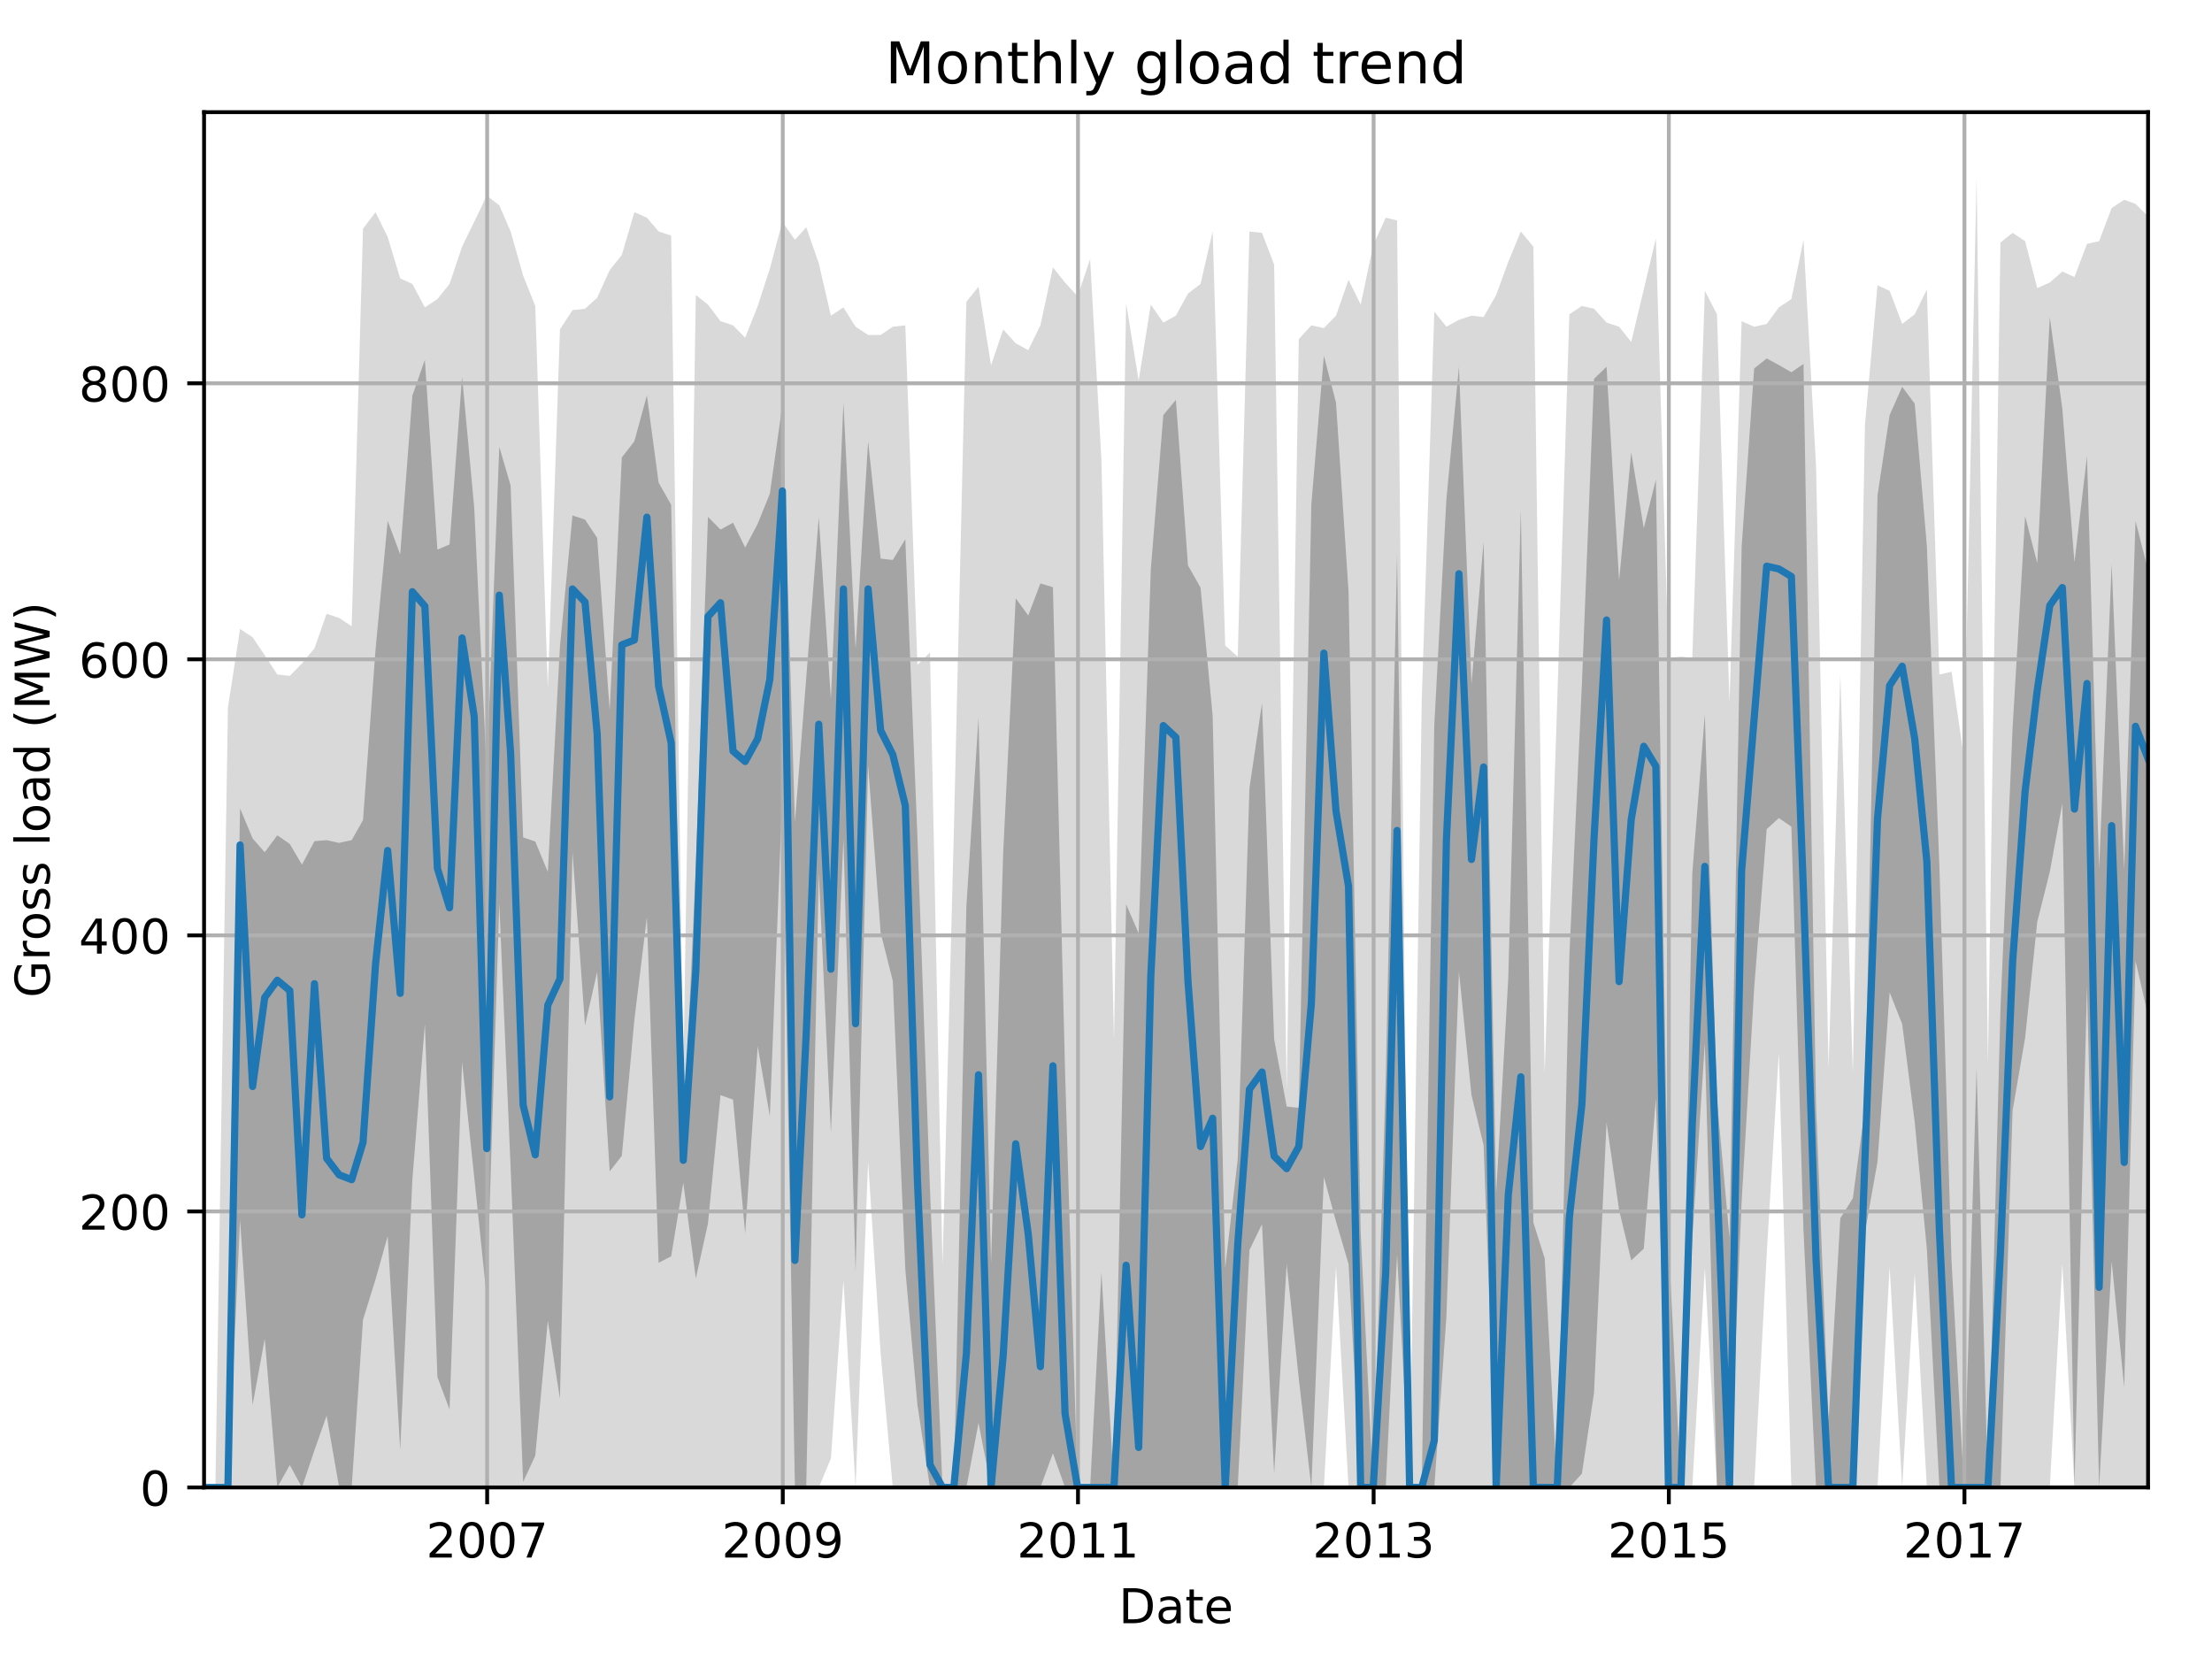 <?xml version="1.0" encoding="utf-8" standalone="no"?>
<!DOCTYPE svg PUBLIC "-//W3C//DTD SVG 1.1//EN"
  "http://www.w3.org/Graphics/SVG/1.1/DTD/svg11.dtd">
<!-- Created with matplotlib (http://matplotlib.org/) -->
<svg height="345.6pt" version="1.1" viewBox="0 0 460.8 345.6" width="460.8pt" xmlns="http://www.w3.org/2000/svg" xmlns:xlink="http://www.w3.org/1999/xlink">
 <defs>
  <style type="text/css">
*{stroke-linecap:butt;stroke-linejoin:round;}
  </style>
 </defs>
 <g id="figure_1">
  <g id="patch_1">
   <path d="M 0 345.6 
L 460.8 345.6 
L 460.8 0 
L 0 0 
z
" style="fill:none;"/>
  </g>
  <g id="axes_1">
   <g id="patch_2">
    <path d="M 42.511 309.863 
L 447.48 309.863 
L 447.48 23.365 
L 42.511 23.365 
z
" style="fill:none;"/>
   </g>
   <g id="PolyCollection_1">
    <path clip-path="url(#p9921e0f808)" d="M 42.511 309.863 
L 42.511 309.863 
L 44.87 309.863 
L 47.482 309.863 
L 50.009 309.863 
L 52.621 309.863 
L 55.148 309.863 
L 57.76 309.863 
L 60.371 309.863 
L 62.899 309.863 
L 65.51 309.863 
L 68.038 309.863 
L 70.649 309.863 
L 73.261 309.863 
L 75.62 309.863 
L 78.231 309.863 
L 80.759 309.863 
L 83.37 309.863 
L 85.898 309.863 
L 88.509 309.863 
L 91.121 309.863 
L 93.648 309.863 
L 96.26 309.863 
L 98.787 309.863 
L 101.399 309.863 
L 104.011 309.863 
L 106.369 309.863 
L 108.981 309.863 
L 111.508 309.863 
L 114.12 309.863 
L 116.647 309.863 
L 119.259 309.863 
L 121.871 309.863 
L 124.398 309.863 
L 127.01 309.863 
L 129.537 309.863 
L 132.149 309.863 
L 134.76 309.863 
L 137.203 309.863 
L 139.815 309.863 
L 142.342 309.863 
L 144.954 309.863 
L 147.481 309.863 
L 150.093 309.863 
L 152.705 309.863 
L 155.232 309.863 
L 157.844 309.863 
L 160.371 309.863 
L 162.983 309.863 
L 165.594 309.863 
L 167.953 309.863 
L 170.565 309.863 
L 173.092 303.826 
L 175.704 266.736 
L 178.231 309.863 
L 180.843 242.009 
L 183.454 281.974 
L 185.982 309.863 
L 188.593 309.863 
L 191.121 309.863 
L 193.732 309.863 
L 196.344 309.863 
L 198.703 309.863 
L 201.314 309.863 
L 203.842 309.863 
L 206.453 309.863 
L 208.981 309.863 
L 211.592 309.863 
L 214.204 309.863 
L 216.731 309.863 
L 219.343 309.863 
L 221.87 309.863 
L 224.482 309.863 
L 227.093 309.863 
L 229.452 309.863 
L 232.064 309.863 
L 234.591 309.863 
L 237.203 309.863 
L 239.73 309.863 
L 242.342 309.863 
L 244.954 309.863 
L 247.481 309.863 
L 250.092 309.863 
L 252.62 309.863 
L 255.231 309.863 
L 257.843 309.863 
L 260.286 309.863 
L 262.898 309.863 
L 265.425 309.863 
L 268.037 309.863 
L 270.564 309.863 
L 273.176 309.863 
L 275.787 309.863 
L 278.315 263.86 
L 280.926 309.863 
L 283.454 309.863 
L 286.065 309.863 
L 288.677 309.863 
L 291.036 309.863 
L 293.647 309.863 
L 296.175 309.863 
L 298.786 309.863 
L 301.314 309.863 
L 303.925 309.863 
L 306.537 309.863 
L 309.064 309.863 
L 311.676 309.863 
L 314.203 309.863 
L 316.815 309.863 
L 319.427 309.863 
L 321.786 309.863 
L 324.397 309.863 
L 326.925 309.863 
L 329.536 309.863 
L 332.063 309.863 
L 334.675 309.863 
L 337.287 309.863 
L 339.814 309.863 
L 342.426 309.863 
L 344.953 309.863 
L 347.565 309.863 
L 350.176 309.863 
L 352.535 309.863 
L 355.147 264.148 
L 357.674 309.863 
L 360.286 309.863 
L 362.813 309.863 
L 365.425 309.863 
L 368.036 261.273 
L 370.564 219.295 
L 373.175 309.863 
L 375.703 309.863 
L 378.314 309.863 
L 380.926 309.863 
L 383.369 309.863 
L 385.981 309.863 
L 388.508 309.863 
L 391.12 309.863 
L 393.647 263.86 
L 396.259 309.863 
L 398.87 265.298 
L 401.398 309.863 
L 404.009 309.863 
L 406.537 309.863 
L 409.148 309.863 
L 411.76 309.863 
L 414.119 309.863 
L 416.73 309.863 
L 419.258 309.863 
L 421.869 309.863 
L 424.397 309.863 
L 427.008 309.863 
L 429.62 263.285 
L 432.147 309.863 
L 434.759 309.863 
L 437.286 309.863 
L 439.898 309.863 
L 442.51 309.863 
L 444.868 309.863 
L 447.48 309.863 
L 447.48 45.058 
L 447.48 45.058 
L 444.868 42.471 
L 442.51 41.608 
L 439.898 43.333 
L 437.286 50.234 
L 434.759 50.809 
L 432.147 57.709 
L 429.62 56.559 
L 427.008 58.859 
L 424.397 60.009 
L 421.869 50.234 
L 419.258 48.509 
L 416.73 50.521 
L 414.119 221.595 
L 411.76 37.008 
L 409.148 158.053 
L 406.537 139.94 
L 404.009 140.515 
L 401.398 60.297 
L 398.87 65.472 
L 396.259 67.485 
L 393.647 60.584 
L 391.12 59.434 
L 388.508 88.474 
L 385.981 223.608 
L 383.369 140.515 
L 380.926 222.458 
L 378.314 97.099 
L 375.703 49.946 
L 373.175 62.31 
L 370.564 64.035 
L 368.036 67.485 
L 365.425 68.06 
L 362.813 66.91 
L 360.286 146.265 
L 357.674 65.472 
L 355.147 60.584 
L 352.535 137.064 
L 350.176 136.777 
L 347.565 137.064 
L 344.953 49.659 
L 342.426 60.297 
L 339.814 71.223 
L 337.287 68.06 
L 334.675 67.197 
L 332.063 64.322 
L 329.536 63.747 
L 326.925 65.472 
L 324.397 146.265 
L 321.786 223.608 
L 319.427 51.384 
L 316.815 48.221 
L 314.203 54.547 
L 311.676 61.447 
L 309.064 66.047 
L 306.537 65.76 
L 303.925 66.622 
L 301.314 68.06 
L 298.786 64.897 
L 296.175 145.978 
L 293.647 309.863 
L 291.036 45.921 
L 288.677 45.346 
L 286.065 51.096 
L 283.454 63.46 
L 280.926 58.284 
L 278.315 65.76 
L 275.787 68.347 
L 273.176 67.772 
L 270.564 70.648 
L 268.037 227.058 
L 265.425 55.122 
L 262.898 48.509 
L 260.286 48.221 
L 257.843 136.777 
L 255.231 134.477 
L 252.62 48.221 
L 250.092 59.147 
L 247.481 61.159 
L 244.954 65.76 
L 242.342 67.197 
L 239.73 63.46 
L 237.203 79.273 
L 234.591 63.172 
L 232.064 216.707 
L 229.452 95.949 
L 227.093 53.971 
L 224.482 61.734 
L 221.87 58.859 
L 219.343 55.697 
L 216.731 67.772 
L 214.204 72.948 
L 211.592 71.51 
L 208.981 68.635 
L 206.453 76.11 
L 203.842 59.722 
L 201.314 62.885 
L 198.703 173.292 
L 196.344 263.573 
L 193.732 135.914 
L 191.121 138.502 
L 188.593 67.772 
L 185.982 68.06 
L 183.454 69.785 
L 180.843 69.785 
L 178.231 68.06 
L 175.704 64.035 
L 173.092 65.76 
L 170.565 54.834 
L 167.953 47.359 
L 165.594 49.946 
L 162.983 46.208 
L 160.371 55.984 
L 157.844 63.747 
L 155.232 70.36 
L 152.705 67.772 
L 150.093 66.91 
L 147.481 63.46 
L 144.954 61.447 
L 142.342 223.895 
L 139.815 49.084 
L 137.203 48.221 
L 134.76 45.346 
L 132.149 44.196 
L 129.537 53.109 
L 127.01 56.272 
L 124.398 62.022 
L 121.871 64.322 
L 119.259 64.61 
L 116.647 68.635 
L 114.12 143.39 
L 111.508 63.747 
L 108.981 57.422 
L 106.369 48.221 
L 104.011 42.758 
L 101.399 40.746 
L 98.787 46.208 
L 96.26 51.384 
L 93.648 59.147 
L 91.121 62.31 
L 88.509 64.035 
L 85.898 59.147 
L 83.37 57.997 
L 80.759 49.371 
L 78.231 44.196 
L 75.62 47.646 
L 73.261 130.452 
L 70.649 128.726 
L 68.038 127.864 
L 65.51 135.052 
L 62.899 138.215 
L 60.371 140.802 
L 57.76 140.515 
L 55.148 136.489 
L 52.621 132.752 
L 50.009 131.027 
L 47.482 147.415 
L 44.87 309.863 
L 42.511 309.863 
z
" style="fill:#808080;fill-opacity:0.3;"/>
   </g>
   <g id="PolyCollection_2">
    <path clip-path="url(#p9921e0f808)" d="M 42.511 309.863 
L 42.511 309.863 
L 44.87 309.863 
L 47.482 309.863 
L 50.009 254.085 
L 52.621 292.684 
L 55.148 278.883 
L 57.76 309.863 
L 60.371 305.191 
L 62.899 309.863 
L 65.51 302.1 
L 68.038 294.913 
L 70.649 309.863 
L 73.261 309.863 
L 75.62 274.93 
L 78.231 266.52 
L 80.759 257.535 
L 83.37 302.1 
L 85.898 245.819 
L 88.509 213.329 
L 91.121 286.862 
L 93.648 293.619 
L 96.26 221.236 
L 98.787 245.244 
L 101.399 270.258 
L 104.011 188.243 
L 106.369 243.159 
L 108.981 308.713 
L 111.508 303.251 
L 114.12 275.146 
L 116.647 291.39 
L 119.259 177.461 
L 121.871 213.616 
L 124.398 202.475 
L 127.01 244.022 
L 129.537 240.787 
L 132.149 212.466 
L 134.76 191.046 
L 137.203 263.07 
L 139.815 261.704 
L 142.342 246.394 
L 144.954 266.304 
L 147.481 254.875 
L 150.093 228.136 
L 152.705 229.071 
L 155.232 256.96 
L 157.844 217.929 
L 160.371 232.521 
L 162.983 165.313 
L 165.594 309.863 
L 167.953 309.863 
L 170.565 181.917 
L 173.092 235.971 
L 175.704 174.73 
L 178.231 265.011 
L 180.843 159.563 
L 183.454 194.281 
L 185.982 204.344 
L 188.593 264.435 
L 191.121 292.684 
L 193.732 309.863 
L 196.344 309.863 
L 198.703 309.863 
L 201.314 309.863 
L 203.842 296.422 
L 206.453 309.863 
L 208.981 309.863 
L 211.592 309.863 
L 214.204 309.863 
L 216.731 309.863 
L 219.343 302.747 
L 221.87 309.863 
L 224.482 309.863 
L 227.093 309.863 
L 229.452 309.863 
L 232.064 309.863 
L 234.591 309.863 
L 237.203 309.863 
L 239.73 309.863 
L 242.342 309.863 
L 244.954 309.576 
L 247.481 309.863 
L 250.092 309.863 
L 252.62 309.863 
L 255.231 309.863 
L 257.843 309.863 
L 260.286 260.41 
L 262.898 255.019 
L 265.425 306.988 
L 268.037 263.357 
L 270.564 287.221 
L 273.176 309.863 
L 275.787 245.172 
L 278.315 254.444 
L 280.926 263.285 
L 283.454 309.863 
L 286.065 309.863 
L 288.677 309.863 
L 291.036 261.273 
L 293.647 309.863 
L 296.175 309.863 
L 298.786 309.863 
L 301.314 274.283 
L 303.925 202.403 
L 306.537 228.136 
L 309.064 238.559 
L 311.676 309.863 
L 314.203 309.863 
L 316.815 309.863 
L 319.427 309.863 
L 321.786 309.863 
L 324.397 309.863 
L 326.925 309.863 
L 329.536 306.988 
L 332.063 290.168 
L 334.675 233.815 
L 337.287 252.072 
L 339.814 262.567 
L 342.426 260.123 
L 344.953 228.783 
L 347.565 309.863 
L 350.176 309.863 
L 352.535 258.11 
L 355.147 217.282 
L 357.674 309.863 
L 360.286 309.863 
L 362.813 250.347 
L 365.425 205.853 
L 368.036 172.717 
L 370.564 170.417 
L 373.175 172.214 
L 375.703 256.457 
L 378.314 309.863 
L 380.926 309.863 
L 383.369 309.863 
L 385.981 309.863 
L 388.508 256.672 
L 391.12 242.009 
L 393.647 206.716 
L 396.259 213.329 
L 398.87 233.743 
L 401.398 260.195 
L 404.009 309.863 
L 406.537 309.863 
L 409.148 309.863 
L 411.76 309.863 
L 414.119 309.863 
L 416.73 309.863 
L 419.258 231.371 
L 421.869 216.204 
L 424.397 192.053 
L 427.008 181.63 
L 429.62 167.398 
L 432.147 309.648 
L 434.759 205.422 
L 437.286 309.863 
L 439.898 262.782 
L 442.51 289.018 
L 444.868 200.175 
L 447.48 211.532 
L 447.48 118.807 
L 447.48 118.807 
L 444.868 108.528 
L 442.51 181.127 
L 439.898 117.513 
L 437.286 180.983 
L 434.759 95.015 
L 432.147 117.154 
L 429.62 85.167 
L 427.008 66.047 
L 424.397 117.298 
L 421.869 107.522 
L 419.258 151.728 
L 416.73 210.238 
L 414.119 309.863 
L 411.76 222.53 
L 409.148 309.863 
L 406.537 262.638 
L 404.009 180.408 
L 401.398 113.704 
L 398.87 84.089 
L 396.259 80.567 
L 393.647 86.461 
L 391.12 103.209 
L 388.508 230.796 
L 385.981 249.628 
L 383.369 253.797 
L 380.926 295.991 
L 378.314 230.221 
L 375.703 75.823 
L 373.175 77.548 
L 370.564 76.039 
L 368.036 74.673 
L 365.425 76.757 
L 362.813 113.919 
L 360.286 257.823 
L 357.674 229.071 
L 355.147 148.853 
L 352.535 181.917 
L 350.176 309.863 
L 347.565 258.398 
L 344.953 99.903 
L 342.426 110.038 
L 339.814 94.224 
L 337.287 120.963 
L 334.675 76.398 
L 332.063 78.914 
L 329.536 142.527 
L 326.925 199.169 
L 324.397 309.863 
L 321.786 262.135 
L 319.427 254.66 
L 316.815 106.228 
L 314.203 203.697 
L 311.676 248.478 
L 309.064 112.841 
L 306.537 142.527 
L 303.925 76.398 
L 301.314 103.928 
L 298.786 151.153 
L 296.175 309.863 
L 293.647 309.863 
L 291.036 115.357 
L 288.677 224.398 
L 286.065 309.863 
L 283.454 256.816 
L 280.926 123.192 
L 278.315 83.873 
L 275.787 74.098 
L 273.176 105.078 
L 270.564 230.796 
L 268.037 230.508 
L 265.425 216.492 
L 262.898 146.481 
L 260.286 164.163 
L 257.843 241.434 
L 255.231 264.148 
L 252.62 149.14 
L 250.092 122.401 
L 247.481 117.801 
L 244.954 83.298 
L 242.342 86.461 
L 239.73 118.663 
L 237.203 194.425 
L 234.591 188.387 
L 232.064 309.863 
L 229.452 265.011 
L 227.093 309.863 
L 224.482 309.863 
L 221.87 223.105 
L 219.343 122.329 
L 216.731 121.538 
L 214.204 128.223 
L 211.592 124.629 
L 208.981 177.605 
L 206.453 263.285 
L 203.842 149.428 
L 201.314 188.818 
L 198.703 309.863 
L 196.344 309.863 
L 193.732 247.831 
L 191.121 174.442 
L 188.593 112.338 
L 185.982 116.651 
L 183.454 116.363 
L 180.843 91.924 
L 178.231 135.196 
L 175.704 83.873 
L 173.092 145.618 
L 170.565 107.738 
L 167.953 141.234 
L 165.594 171.207 
L 162.983 84.377 
L 160.371 102.85 
L 157.844 109.103 
L 155.232 114.063 
L 152.705 108.888 
L 150.093 110.325 
L 147.481 107.666 
L 144.954 180.408 
L 142.342 238.559 
L 139.815 105.15 
L 137.203 100.55 
L 134.76 82.364 
L 132.149 91.924 
L 129.537 95.302 
L 127.01 147.99 
L 124.398 112.05 
L 121.871 108.241 
L 119.259 107.378 
L 116.647 134.692 
L 114.12 181.63 
L 111.508 175.305 
L 108.981 174.442 
L 106.369 101.125 
L 104.011 93.074 
L 101.399 160.713 
L 98.787 105.725 
L 96.26 78.482 
L 93.648 113.416 
L 91.121 114.494 
L 88.509 74.96 
L 85.898 82.436 
L 83.37 115.501 
L 80.759 108.528 
L 78.231 135.339 
L 75.62 170.848 
L 73.261 175.017 
L 70.649 175.592 
L 68.038 175.017 
L 65.51 175.233 
L 62.899 180.12 
L 60.371 175.808 
L 57.76 174.011 
L 55.148 177.533 
L 52.621 174.658 
L 50.009 168.404 
L 47.482 309.863 
L 44.87 309.863 
L 42.511 309.863 
z
" style="fill:#808080;fill-opacity:0.6;"/>
   </g>
   <g id="matplotlib.axis_1">
    <g id="xtick_1">
     <g id="line2d_1">
      <path clip-path="url(#p9921e0f808)" d="M 101.483 309.863 
L 101.483 23.365 
" style="fill:none;stroke:#b0b0b0;stroke-linecap:square;stroke-width:0.8;"/>
     </g>
     <g id="line2d_2">
      <defs>
       <path d="M 0 0 
L 0 3.5 
" id="mb587b6c541" style="stroke:#000000;stroke-width:0.8;"/>
      </defs>
      <g>
       <use style="stroke:#000000;stroke-width:0.8;" x="101.483" xlink:href="#mb587b6c541" y="309.863"/>
      </g>
     </g>
     <g id="text_1">
      <!-- 2007 -->
      <defs>
       <path d="M 19.188 8.297 
L 53.609 8.297 
L 53.609 0 
L 7.328 0 
L 7.328 8.297 
Q 12.938 14.109 22.625 23.891 
Q 32.328 33.688 34.812 36.531 
Q 39.547 41.844 41.422 45.531 
Q 43.312 49.219 43.312 52.781 
Q 43.312 58.594 39.234 62.25 
Q 35.156 65.922 28.609 65.922 
Q 23.969 65.922 18.812 64.312 
Q 13.672 62.703 7.812 59.422 
L 7.812 69.391 
Q 13.766 71.781 18.938 73 
Q 24.125 74.219 28.422 74.219 
Q 39.75 74.219 46.484 68.547 
Q 53.219 62.891 53.219 53.422 
Q 53.219 48.922 51.531 44.891 
Q 49.859 40.875 45.406 35.406 
Q 44.188 33.984 37.641 27.219 
Q 31.109 20.453 19.188 8.297 
z
" id="DejaVuSans-32"/>
       <path d="M 31.781 66.406 
Q 24.172 66.406 20.328 58.906 
Q 16.5 51.422 16.5 36.375 
Q 16.5 21.391 20.328 13.891 
Q 24.172 6.391 31.781 6.391 
Q 39.453 6.391 43.281 13.891 
Q 47.125 21.391 47.125 36.375 
Q 47.125 51.422 43.281 58.906 
Q 39.453 66.406 31.781 66.406 
z
M 31.781 74.219 
Q 44.047 74.219 50.516 64.516 
Q 56.984 54.828 56.984 36.375 
Q 56.984 17.969 50.516 8.266 
Q 44.047 -1.422 31.781 -1.422 
Q 19.531 -1.422 13.062 8.266 
Q 6.594 17.969 6.594 36.375 
Q 6.594 54.828 13.062 64.516 
Q 19.531 74.219 31.781 74.219 
z
" id="DejaVuSans-30"/>
       <path d="M 8.203 72.906 
L 55.078 72.906 
L 55.078 68.703 
L 28.609 0 
L 18.312 0 
L 43.219 64.594 
L 8.203 64.594 
z
" id="DejaVuSans-37"/>
      </defs>
      <g transform="translate(88.758 324.462)scale(0.1 -0.1)">
       <use xlink:href="#DejaVuSans-32"/>
       <use x="63.623" xlink:href="#DejaVuSans-30"/>
       <use x="127.246" xlink:href="#DejaVuSans-30"/>
       <use x="190.869" xlink:href="#DejaVuSans-37"/>
      </g>
     </g>
    </g>
    <g id="xtick_2">
     <g id="line2d_3">
      <path clip-path="url(#p9921e0f808)" d="M 163.067 309.863 
L 163.067 23.365 
" style="fill:none;stroke:#b0b0b0;stroke-linecap:square;stroke-width:0.8;"/>
     </g>
     <g id="line2d_4">
      <g>
       <use style="stroke:#000000;stroke-width:0.8;" x="163.067" xlink:href="#mb587b6c541" y="309.863"/>
      </g>
     </g>
     <g id="text_2">
      <!-- 2009 -->
      <defs>
       <path d="M 10.984 1.516 
L 10.984 10.5 
Q 14.703 8.734 18.5 7.812 
Q 22.312 6.891 25.984 6.891 
Q 35.75 6.891 40.891 13.453 
Q 46.047 20.016 46.781 33.406 
Q 43.953 29.203 39.594 26.953 
Q 35.25 24.703 29.984 24.703 
Q 19.047 24.703 12.672 31.312 
Q 6.297 37.938 6.297 49.422 
Q 6.297 60.641 12.938 67.422 
Q 19.578 74.219 30.609 74.219 
Q 43.266 74.219 49.922 64.516 
Q 56.594 54.828 56.594 36.375 
Q 56.594 19.141 48.406 8.859 
Q 40.234 -1.422 26.422 -1.422 
Q 22.703 -1.422 18.891 -0.688 
Q 15.094 0.047 10.984 1.516 
z
M 30.609 32.422 
Q 37.25 32.422 41.125 36.953 
Q 45.016 41.5 45.016 49.422 
Q 45.016 57.281 41.125 61.844 
Q 37.25 66.406 30.609 66.406 
Q 23.969 66.406 20.094 61.844 
Q 16.219 57.281 16.219 49.422 
Q 16.219 41.5 20.094 36.953 
Q 23.969 32.422 30.609 32.422 
z
" id="DejaVuSans-39"/>
      </defs>
      <g transform="translate(150.342 324.462)scale(0.1 -0.1)">
       <use xlink:href="#DejaVuSans-32"/>
       <use x="63.623" xlink:href="#DejaVuSans-30"/>
       <use x="127.246" xlink:href="#DejaVuSans-30"/>
       <use x="190.869" xlink:href="#DejaVuSans-39"/>
      </g>
     </g>
    </g>
    <g id="xtick_3">
     <g id="line2d_5">
      <path clip-path="url(#p9921e0f808)" d="M 224.566 309.863 
L 224.566 23.365 
" style="fill:none;stroke:#b0b0b0;stroke-linecap:square;stroke-width:0.8;"/>
     </g>
     <g id="line2d_6">
      <g>
       <use style="stroke:#000000;stroke-width:0.8;" x="224.566" xlink:href="#mb587b6c541" y="309.863"/>
      </g>
     </g>
     <g id="text_3">
      <!-- 2011 -->
      <defs>
       <path d="M 12.406 8.297 
L 28.516 8.297 
L 28.516 63.922 
L 10.984 60.406 
L 10.984 69.391 
L 28.422 72.906 
L 38.281 72.906 
L 38.281 8.297 
L 54.391 8.297 
L 54.391 0 
L 12.406 0 
z
" id="DejaVuSans-31"/>
      </defs>
      <g transform="translate(211.841 324.462)scale(0.1 -0.1)">
       <use xlink:href="#DejaVuSans-32"/>
       <use x="63.623" xlink:href="#DejaVuSans-30"/>
       <use x="127.246" xlink:href="#DejaVuSans-31"/>
       <use x="190.869" xlink:href="#DejaVuSans-31"/>
      </g>
     </g>
    </g>
    <g id="xtick_4">
     <g id="line2d_7">
      <path clip-path="url(#p9921e0f808)" d="M 286.15 309.863 
L 286.15 23.365 
" style="fill:none;stroke:#b0b0b0;stroke-linecap:square;stroke-width:0.8;"/>
     </g>
     <g id="line2d_8">
      <g>
       <use style="stroke:#000000;stroke-width:0.8;" x="286.15" xlink:href="#mb587b6c541" y="309.863"/>
      </g>
     </g>
     <g id="text_4">
      <!-- 2013 -->
      <defs>
       <path d="M 40.578 39.312 
Q 47.656 37.797 51.625 33 
Q 55.609 28.219 55.609 21.188 
Q 55.609 10.406 48.188 4.484 
Q 40.766 -1.422 27.094 -1.422 
Q 22.516 -1.422 17.656 -0.516 
Q 12.797 0.391 7.625 2.203 
L 7.625 11.719 
Q 11.719 9.328 16.594 8.109 
Q 21.484 6.891 26.812 6.891 
Q 36.078 6.891 40.938 10.547 
Q 45.797 14.203 45.797 21.188 
Q 45.797 27.641 41.281 31.266 
Q 36.766 34.906 28.719 34.906 
L 20.219 34.906 
L 20.219 43.016 
L 29.109 43.016 
Q 36.375 43.016 40.234 45.922 
Q 44.094 48.828 44.094 54.297 
Q 44.094 59.906 40.109 62.906 
Q 36.141 65.922 28.719 65.922 
Q 24.656 65.922 20.016 65.031 
Q 15.375 64.156 9.812 62.312 
L 9.812 71.094 
Q 15.438 72.656 20.344 73.438 
Q 25.25 74.219 29.594 74.219 
Q 40.828 74.219 47.359 69.109 
Q 53.906 64.016 53.906 55.328 
Q 53.906 49.266 50.438 45.094 
Q 46.969 40.922 40.578 39.312 
z
" id="DejaVuSans-33"/>
      </defs>
      <g transform="translate(273.425 324.462)scale(0.1 -0.1)">
       <use xlink:href="#DejaVuSans-32"/>
       <use x="63.623" xlink:href="#DejaVuSans-30"/>
       <use x="127.246" xlink:href="#DejaVuSans-31"/>
       <use x="190.869" xlink:href="#DejaVuSans-33"/>
      </g>
     </g>
    </g>
    <g id="xtick_5">
     <g id="line2d_9">
      <path clip-path="url(#p9921e0f808)" d="M 347.649 309.863 
L 347.649 23.365 
" style="fill:none;stroke:#b0b0b0;stroke-linecap:square;stroke-width:0.8;"/>
     </g>
     <g id="line2d_10">
      <g>
       <use style="stroke:#000000;stroke-width:0.8;" x="347.649" xlink:href="#mb587b6c541" y="309.863"/>
      </g>
     </g>
     <g id="text_5">
      <!-- 2015 -->
      <defs>
       <path d="M 10.797 72.906 
L 49.516 72.906 
L 49.516 64.594 
L 19.828 64.594 
L 19.828 46.734 
Q 21.969 47.469 24.109 47.828 
Q 26.266 48.188 28.422 48.188 
Q 40.625 48.188 47.75 41.5 
Q 54.891 34.812 54.891 23.391 
Q 54.891 11.625 47.562 5.094 
Q 40.234 -1.422 26.906 -1.422 
Q 22.312 -1.422 17.547 -0.641 
Q 12.797 0.141 7.719 1.703 
L 7.719 11.625 
Q 12.109 9.234 16.797 8.062 
Q 21.484 6.891 26.703 6.891 
Q 35.156 6.891 40.078 11.328 
Q 45.016 15.766 45.016 23.391 
Q 45.016 31 40.078 35.438 
Q 35.156 39.891 26.703 39.891 
Q 22.75 39.891 18.812 39.016 
Q 14.891 38.141 10.797 36.281 
z
" id="DejaVuSans-35"/>
      </defs>
      <g transform="translate(334.924 324.462)scale(0.1 -0.1)">
       <use xlink:href="#DejaVuSans-32"/>
       <use x="63.623" xlink:href="#DejaVuSans-30"/>
       <use x="127.246" xlink:href="#DejaVuSans-31"/>
       <use x="190.869" xlink:href="#DejaVuSans-35"/>
      </g>
     </g>
    </g>
    <g id="xtick_6">
     <g id="line2d_11">
      <path clip-path="url(#p9921e0f808)" d="M 409.232 309.863 
L 409.232 23.365 
" style="fill:none;stroke:#b0b0b0;stroke-linecap:square;stroke-width:0.8;"/>
     </g>
     <g id="line2d_12">
      <g>
       <use style="stroke:#000000;stroke-width:0.8;" x="409.232" xlink:href="#mb587b6c541" y="309.863"/>
      </g>
     </g>
     <g id="text_6">
      <!-- 2017 -->
      <g transform="translate(396.507 324.462)scale(0.1 -0.1)">
       <use xlink:href="#DejaVuSans-32"/>
       <use x="63.623" xlink:href="#DejaVuSans-30"/>
       <use x="127.246" xlink:href="#DejaVuSans-31"/>
       <use x="190.869" xlink:href="#DejaVuSans-37"/>
      </g>
     </g>
    </g>
    <g id="text_7">
     <!-- Date -->
     <defs>
      <path d="M 19.672 64.797 
L 19.672 8.109 
L 31.594 8.109 
Q 46.688 8.109 53.688 14.938 
Q 60.688 21.781 60.688 36.531 
Q 60.688 51.172 53.688 57.984 
Q 46.688 64.797 31.594 64.797 
z
M 9.812 72.906 
L 30.078 72.906 
Q 51.266 72.906 61.172 64.094 
Q 71.094 55.281 71.094 36.531 
Q 71.094 17.672 61.125 8.828 
Q 51.172 0 30.078 0 
L 9.812 0 
z
" id="DejaVuSans-44"/>
      <path d="M 34.281 27.484 
Q 23.391 27.484 19.188 25 
Q 14.984 22.516 14.984 16.5 
Q 14.984 11.719 18.141 8.906 
Q 21.297 6.109 26.703 6.109 
Q 34.188 6.109 38.703 11.406 
Q 43.219 16.703 43.219 25.484 
L 43.219 27.484 
z
M 52.203 31.203 
L 52.203 0 
L 43.219 0 
L 43.219 8.297 
Q 40.141 3.328 35.547 0.953 
Q 30.953 -1.422 24.312 -1.422 
Q 15.922 -1.422 10.953 3.297 
Q 6 8.016 6 15.922 
Q 6 25.141 12.172 29.828 
Q 18.359 34.516 30.609 34.516 
L 43.219 34.516 
L 43.219 35.406 
Q 43.219 41.609 39.141 45 
Q 35.062 48.391 27.688 48.391 
Q 23 48.391 18.547 47.266 
Q 14.109 46.141 10.016 43.891 
L 10.016 52.203 
Q 14.938 54.109 19.578 55.047 
Q 24.219 56 28.609 56 
Q 40.484 56 46.344 49.844 
Q 52.203 43.703 52.203 31.203 
z
" id="DejaVuSans-61"/>
      <path d="M 18.312 70.219 
L 18.312 54.688 
L 36.812 54.688 
L 36.812 47.703 
L 18.312 47.703 
L 18.312 18.016 
Q 18.312 11.328 20.141 9.422 
Q 21.969 7.516 27.594 7.516 
L 36.812 7.516 
L 36.812 0 
L 27.594 0 
Q 17.188 0 13.234 3.875 
Q 9.281 7.766 9.281 18.016 
L 9.281 47.703 
L 2.688 47.703 
L 2.688 54.688 
L 9.281 54.688 
L 9.281 70.219 
z
" id="DejaVuSans-74"/>
      <path d="M 56.203 29.594 
L 56.203 25.203 
L 14.891 25.203 
Q 15.484 15.922 20.484 11.062 
Q 25.484 6.203 34.422 6.203 
Q 39.594 6.203 44.453 7.469 
Q 49.312 8.734 54.109 11.281 
L 54.109 2.781 
Q 49.266 0.734 44.188 -0.344 
Q 39.109 -1.422 33.891 -1.422 
Q 20.797 -1.422 13.156 6.188 
Q 5.516 13.812 5.516 26.812 
Q 5.516 40.234 12.766 48.109 
Q 20.016 56 32.328 56 
Q 43.359 56 49.781 48.891 
Q 56.203 41.797 56.203 29.594 
z
M 47.219 32.234 
Q 47.125 39.594 43.094 43.984 
Q 39.062 48.391 32.422 48.391 
Q 24.906 48.391 20.391 44.141 
Q 15.875 39.891 15.188 32.172 
z
" id="DejaVuSans-65"/>
     </defs>
     <g transform="translate(233.045 338.14)scale(0.1 -0.1)">
      <use xlink:href="#DejaVuSans-44"/>
      <use x="77.002" xlink:href="#DejaVuSans-61"/>
      <use x="138.281" xlink:href="#DejaVuSans-74"/>
      <use x="177.49" xlink:href="#DejaVuSans-65"/>
     </g>
    </g>
   </g>
   <g id="matplotlib.axis_2">
    <g id="ytick_1">
     <g id="line2d_13">
      <path clip-path="url(#p9921e0f808)" d="M 42.511 309.863 
L 447.48 309.863 
" style="fill:none;stroke:#b0b0b0;stroke-linecap:square;stroke-width:0.8;"/>
     </g>
     <g id="line2d_14">
      <defs>
       <path d="M 0 0 
L -3.5 0 
" id="me6f3b80835" style="stroke:#000000;stroke-width:0.8;"/>
      </defs>
      <g>
       <use style="stroke:#000000;stroke-width:0.8;" x="42.511" xlink:href="#me6f3b80835" y="309.863"/>
      </g>
     </g>
     <g id="text_8">
      <!-- 0 -->
      <g transform="translate(29.149 313.663)scale(0.1 -0.1)">
       <use xlink:href="#DejaVuSans-30"/>
      </g>
     </g>
    </g>
    <g id="ytick_2">
     <g id="line2d_15">
      <path clip-path="url(#p9921e0f808)" d="M 42.511 252.36 
L 447.48 252.36 
" style="fill:none;stroke:#b0b0b0;stroke-linecap:square;stroke-width:0.8;"/>
     </g>
     <g id="line2d_16">
      <g>
       <use style="stroke:#000000;stroke-width:0.8;" x="42.511" xlink:href="#me6f3b80835" y="252.36"/>
      </g>
     </g>
     <g id="text_9">
      <!-- 200 -->
      <g transform="translate(16.424 256.159)scale(0.1 -0.1)">
       <use xlink:href="#DejaVuSans-32"/>
       <use x="63.623" xlink:href="#DejaVuSans-30"/>
       <use x="127.246" xlink:href="#DejaVuSans-30"/>
      </g>
     </g>
    </g>
    <g id="ytick_3">
     <g id="line2d_17">
      <path clip-path="url(#p9921e0f808)" d="M 42.511 194.856 
L 447.48 194.856 
" style="fill:none;stroke:#b0b0b0;stroke-linecap:square;stroke-width:0.8;"/>
     </g>
     <g id="line2d_18">
      <g>
       <use style="stroke:#000000;stroke-width:0.8;" x="42.511" xlink:href="#me6f3b80835" y="194.856"/>
      </g>
     </g>
     <g id="text_10">
      <!-- 400 -->
      <defs>
       <path d="M 37.797 64.312 
L 12.891 25.391 
L 37.797 25.391 
z
M 35.203 72.906 
L 47.609 72.906 
L 47.609 25.391 
L 58.016 25.391 
L 58.016 17.188 
L 47.609 17.188 
L 47.609 0 
L 37.797 0 
L 37.797 17.188 
L 4.891 17.188 
L 4.891 26.703 
z
" id="DejaVuSans-34"/>
      </defs>
      <g transform="translate(16.424 198.655)scale(0.1 -0.1)">
       <use xlink:href="#DejaVuSans-34"/>
       <use x="63.623" xlink:href="#DejaVuSans-30"/>
       <use x="127.246" xlink:href="#DejaVuSans-30"/>
      </g>
     </g>
    </g>
    <g id="ytick_4">
     <g id="line2d_19">
      <path clip-path="url(#p9921e0f808)" d="M 42.511 137.352 
L 447.48 137.352 
" style="fill:none;stroke:#b0b0b0;stroke-linecap:square;stroke-width:0.8;"/>
     </g>
     <g id="line2d_20">
      <g>
       <use style="stroke:#000000;stroke-width:0.8;" x="42.511" xlink:href="#me6f3b80835" y="137.352"/>
      </g>
     </g>
     <g id="text_11">
      <!-- 600 -->
      <defs>
       <path d="M 33.016 40.375 
Q 26.375 40.375 22.484 35.828 
Q 18.609 31.297 18.609 23.391 
Q 18.609 15.531 22.484 10.953 
Q 26.375 6.391 33.016 6.391 
Q 39.656 6.391 43.531 10.953 
Q 47.406 15.531 47.406 23.391 
Q 47.406 31.297 43.531 35.828 
Q 39.656 40.375 33.016 40.375 
z
M 52.594 71.297 
L 52.594 62.312 
Q 48.875 64.062 45.094 64.984 
Q 41.312 65.922 37.594 65.922 
Q 27.828 65.922 22.672 59.328 
Q 17.531 52.734 16.797 39.406 
Q 19.672 43.656 24.016 45.922 
Q 28.375 48.188 33.594 48.188 
Q 44.578 48.188 50.953 41.516 
Q 57.328 34.859 57.328 23.391 
Q 57.328 12.156 50.688 5.359 
Q 44.047 -1.422 33.016 -1.422 
Q 20.359 -1.422 13.672 8.266 
Q 6.984 17.969 6.984 36.375 
Q 6.984 53.656 15.188 63.938 
Q 23.391 74.219 37.203 74.219 
Q 40.922 74.219 44.703 73.484 
Q 48.484 72.75 52.594 71.297 
z
" id="DejaVuSans-36"/>
      </defs>
      <g transform="translate(16.424 141.151)scale(0.1 -0.1)">
       <use xlink:href="#DejaVuSans-36"/>
       <use x="63.623" xlink:href="#DejaVuSans-30"/>
       <use x="127.246" xlink:href="#DejaVuSans-30"/>
      </g>
     </g>
    </g>
    <g id="ytick_5">
     <g id="line2d_21">
      <path clip-path="url(#p9921e0f808)" d="M 42.511 79.848 
L 447.48 79.848 
" style="fill:none;stroke:#b0b0b0;stroke-linecap:square;stroke-width:0.8;"/>
     </g>
     <g id="line2d_22">
      <g>
       <use style="stroke:#000000;stroke-width:0.8;" x="42.511" xlink:href="#me6f3b80835" y="79.848"/>
      </g>
     </g>
     <g id="text_12">
      <!-- 800 -->
      <defs>
       <path d="M 31.781 34.625 
Q 24.75 34.625 20.719 30.859 
Q 16.703 27.094 16.703 20.516 
Q 16.703 13.922 20.719 10.156 
Q 24.75 6.391 31.781 6.391 
Q 38.812 6.391 42.859 10.172 
Q 46.922 13.969 46.922 20.516 
Q 46.922 27.094 42.891 30.859 
Q 38.875 34.625 31.781 34.625 
z
M 21.922 38.812 
Q 15.578 40.375 12.031 44.719 
Q 8.5 49.078 8.5 55.328 
Q 8.5 64.062 14.719 69.141 
Q 20.953 74.219 31.781 74.219 
Q 42.672 74.219 48.875 69.141 
Q 55.078 64.062 55.078 55.328 
Q 55.078 49.078 51.531 44.719 
Q 48 40.375 41.703 38.812 
Q 48.828 37.156 52.797 32.312 
Q 56.781 27.484 56.781 20.516 
Q 56.781 9.906 50.312 4.234 
Q 43.844 -1.422 31.781 -1.422 
Q 19.734 -1.422 13.25 4.234 
Q 6.781 9.906 6.781 20.516 
Q 6.781 27.484 10.781 32.312 
Q 14.797 37.156 21.922 38.812 
z
M 18.312 54.391 
Q 18.312 48.734 21.844 45.562 
Q 25.391 42.391 31.781 42.391 
Q 38.141 42.391 41.719 45.562 
Q 45.312 48.734 45.312 54.391 
Q 45.312 60.062 41.719 63.234 
Q 38.141 66.406 31.781 66.406 
Q 25.391 66.406 21.844 63.234 
Q 18.312 60.062 18.312 54.391 
z
" id="DejaVuSans-38"/>
      </defs>
      <g transform="translate(16.424 83.647)scale(0.1 -0.1)">
       <use xlink:href="#DejaVuSans-38"/>
       <use x="63.623" xlink:href="#DejaVuSans-30"/>
       <use x="127.246" xlink:href="#DejaVuSans-30"/>
      </g>
     </g>
    </g>
    <g id="text_13">
     <!-- Gross load (MW) -->
     <defs>
      <path d="M 59.516 10.406 
L 59.516 29.984 
L 43.406 29.984 
L 43.406 38.094 
L 69.281 38.094 
L 69.281 6.781 
Q 63.578 2.734 56.688 0.656 
Q 49.812 -1.422 42 -1.422 
Q 24.906 -1.422 15.25 8.562 
Q 5.609 18.562 5.609 36.375 
Q 5.609 54.25 15.25 64.234 
Q 24.906 74.219 42 74.219 
Q 49.125 74.219 55.547 72.453 
Q 61.969 70.703 67.391 67.281 
L 67.391 56.781 
Q 61.922 61.422 55.766 63.766 
Q 49.609 66.109 42.828 66.109 
Q 29.438 66.109 22.719 58.641 
Q 16.016 51.172 16.016 36.375 
Q 16.016 21.625 22.719 14.156 
Q 29.438 6.688 42.828 6.688 
Q 48.047 6.688 52.141 7.594 
Q 56.25 8.5 59.516 10.406 
z
" id="DejaVuSans-47"/>
      <path d="M 41.109 46.297 
Q 39.594 47.172 37.812 47.578 
Q 36.031 48 33.891 48 
Q 26.266 48 22.188 43.047 
Q 18.109 38.094 18.109 28.812 
L 18.109 0 
L 9.078 0 
L 9.078 54.688 
L 18.109 54.688 
L 18.109 46.188 
Q 20.953 51.172 25.484 53.578 
Q 30.031 56 36.531 56 
Q 37.453 56 38.578 55.875 
Q 39.703 55.766 41.062 55.516 
z
" id="DejaVuSans-72"/>
      <path d="M 30.609 48.391 
Q 23.391 48.391 19.188 42.75 
Q 14.984 37.109 14.984 27.297 
Q 14.984 17.484 19.156 11.844 
Q 23.344 6.203 30.609 6.203 
Q 37.797 6.203 41.984 11.859 
Q 46.188 17.531 46.188 27.297 
Q 46.188 37.016 41.984 42.703 
Q 37.797 48.391 30.609 48.391 
z
M 30.609 56 
Q 42.328 56 49.016 48.375 
Q 55.719 40.766 55.719 27.297 
Q 55.719 13.875 49.016 6.219 
Q 42.328 -1.422 30.609 -1.422 
Q 18.844 -1.422 12.172 6.219 
Q 5.516 13.875 5.516 27.297 
Q 5.516 40.766 12.172 48.375 
Q 18.844 56 30.609 56 
z
" id="DejaVuSans-6f"/>
      <path d="M 44.281 53.078 
L 44.281 44.578 
Q 40.484 46.531 36.375 47.5 
Q 32.281 48.484 27.875 48.484 
Q 21.188 48.484 17.844 46.438 
Q 14.5 44.391 14.5 40.281 
Q 14.5 37.156 16.891 35.375 
Q 19.281 33.594 26.516 31.984 
L 29.594 31.297 
Q 39.156 29.25 43.188 25.516 
Q 47.219 21.781 47.219 15.094 
Q 47.219 7.469 41.188 3.016 
Q 35.156 -1.422 24.609 -1.422 
Q 20.219 -1.422 15.453 -0.562 
Q 10.688 0.297 5.422 2 
L 5.422 11.281 
Q 10.406 8.688 15.234 7.391 
Q 20.062 6.109 24.812 6.109 
Q 31.156 6.109 34.562 8.281 
Q 37.984 10.453 37.984 14.406 
Q 37.984 18.062 35.516 20.016 
Q 33.062 21.969 24.703 23.781 
L 21.578 24.516 
Q 13.234 26.266 9.516 29.906 
Q 5.812 33.547 5.812 39.891 
Q 5.812 47.609 11.281 51.797 
Q 16.75 56 26.812 56 
Q 31.781 56 36.172 55.266 
Q 40.578 54.547 44.281 53.078 
z
" id="DejaVuSans-73"/>
      <path id="DejaVuSans-20"/>
      <path d="M 9.422 75.984 
L 18.406 75.984 
L 18.406 0 
L 9.422 0 
z
" id="DejaVuSans-6c"/>
      <path d="M 45.406 46.391 
L 45.406 75.984 
L 54.391 75.984 
L 54.391 0 
L 45.406 0 
L 45.406 8.203 
Q 42.578 3.328 38.25 0.953 
Q 33.938 -1.422 27.875 -1.422 
Q 17.969 -1.422 11.734 6.484 
Q 5.516 14.406 5.516 27.297 
Q 5.516 40.188 11.734 48.094 
Q 17.969 56 27.875 56 
Q 33.938 56 38.25 53.625 
Q 42.578 51.266 45.406 46.391 
z
M 14.797 27.297 
Q 14.797 17.391 18.875 11.75 
Q 22.953 6.109 30.078 6.109 
Q 37.203 6.109 41.297 11.75 
Q 45.406 17.391 45.406 27.297 
Q 45.406 37.203 41.297 42.844 
Q 37.203 48.484 30.078 48.484 
Q 22.953 48.484 18.875 42.844 
Q 14.797 37.203 14.797 27.297 
z
" id="DejaVuSans-64"/>
      <path d="M 31 75.875 
Q 24.469 64.656 21.281 53.656 
Q 18.109 42.672 18.109 31.391 
Q 18.109 20.125 21.312 9.062 
Q 24.516 -2 31 -13.188 
L 23.188 -13.188 
Q 15.875 -1.703 12.234 9.375 
Q 8.594 20.453 8.594 31.391 
Q 8.594 42.281 12.203 53.312 
Q 15.828 64.359 23.188 75.875 
z
" id="DejaVuSans-28"/>
      <path d="M 9.812 72.906 
L 24.516 72.906 
L 43.109 23.297 
L 61.812 72.906 
L 76.516 72.906 
L 76.516 0 
L 66.891 0 
L 66.891 64.016 
L 48.094 14.016 
L 38.188 14.016 
L 19.391 64.016 
L 19.391 0 
L 9.812 0 
z
" id="DejaVuSans-4d"/>
      <path d="M 3.328 72.906 
L 13.281 72.906 
L 28.609 11.281 
L 43.891 72.906 
L 54.984 72.906 
L 70.312 11.281 
L 85.594 72.906 
L 95.609 72.906 
L 77.297 0 
L 64.891 0 
L 49.516 63.281 
L 33.984 0 
L 21.578 0 
z
" id="DejaVuSans-57"/>
      <path d="M 8.016 75.875 
L 15.828 75.875 
Q 23.141 64.359 26.781 53.312 
Q 30.422 42.281 30.422 31.391 
Q 30.422 20.453 26.781 9.375 
Q 23.141 -1.703 15.828 -13.188 
L 8.016 -13.188 
Q 14.5 -2 17.703 9.062 
Q 20.906 20.125 20.906 31.391 
Q 20.906 42.672 17.703 53.656 
Q 14.5 64.656 8.016 75.875 
z
" id="DejaVuSans-29"/>
     </defs>
     <g transform="translate(10.344 207.835)rotate(-90)scale(0.1 -0.1)">
      <use xlink:href="#DejaVuSans-47"/>
      <use x="77.49" xlink:href="#DejaVuSans-72"/>
      <use x="118.572" xlink:href="#DejaVuSans-6f"/>
      <use x="179.754" xlink:href="#DejaVuSans-73"/>
      <use x="231.854" xlink:href="#DejaVuSans-73"/>
      <use x="283.953" xlink:href="#DejaVuSans-20"/>
      <use x="315.74" xlink:href="#DejaVuSans-6c"/>
      <use x="343.523" xlink:href="#DejaVuSans-6f"/>
      <use x="404.705" xlink:href="#DejaVuSans-61"/>
      <use x="465.984" xlink:href="#DejaVuSans-64"/>
      <use x="529.461" xlink:href="#DejaVuSans-20"/>
      <use x="561.248" xlink:href="#DejaVuSans-28"/>
      <use x="600.262" xlink:href="#DejaVuSans-4d"/>
      <use x="686.541" xlink:href="#DejaVuSans-57"/>
      <use x="785.418" xlink:href="#DejaVuSans-29"/>
     </g>
    </g>
   </g>
   <g id="line2d_23">
    <path clip-path="url(#p9921e0f808)" d="M 42.511 309.863 
L 47.482 309.863 
L 50.009 176.023 
L 52.621 226.339 
L 55.148 207.794 
L 57.76 204.2 
L 60.371 206.357 
L 62.899 253.078 
L 65.51 204.919 
L 68.038 241.29 
L 70.649 244.74 
L 73.261 245.747 
L 75.62 237.984 
L 78.231 200.894 
L 80.759 177.173 
L 83.37 206.932 
L 85.898 123.264 
L 88.509 126.283 
L 91.121 180.911 
L 93.648 189.105 
L 96.26 132.895 
L 98.787 149.284 
L 101.399 239.278 
L 104.011 123.982 
L 106.369 156.903 
L 108.981 230.221 
L 111.508 240.571 
L 114.12 209.376 
L 116.647 203.913 
L 119.259 122.689 
L 121.871 125.42 
L 124.398 152.878 
L 127.01 228.496 
L 129.537 134.333 
L 132.149 133.327 
L 134.76 107.738 
L 137.203 142.959 
L 139.815 154.747 
L 142.342 241.721 
L 144.954 202.188 
L 147.481 128.439 
L 150.093 125.564 
L 152.705 156.472 
L 155.232 158.628 
L 157.844 153.884 
L 160.371 141.521 
L 162.983 102.275 
L 165.594 262.567 
L 167.953 215.27 
L 170.565 150.865 
L 173.092 201.9 
L 175.704 122.689 
L 178.231 213.257 
L 180.843 122.689 
L 183.454 152.159 
L 185.982 157.191 
L 188.593 167.829 
L 191.121 246.034 
L 193.732 305.119 
L 196.344 309.863 
L 198.703 309.863 
L 201.314 281.974 
L 203.842 223.895 
L 206.453 309.863 
L 208.981 282.405 
L 211.592 238.271 
L 214.204 257.104 
L 216.731 284.706 
L 219.343 222.026 
L 221.87 294.481 
L 224.482 309.863 
L 232.064 309.863 
L 234.591 263.573 
L 237.203 301.525 
L 239.73 203.481 
L 242.342 151.153 
L 244.954 153.597 
L 247.481 204.488 
L 250.092 238.846 
L 252.62 232.952 
L 255.231 309.863 
L 257.843 259.26 
L 260.286 226.914 
L 262.898 223.32 
L 265.425 240.859 
L 268.037 243.447 
L 270.564 238.846 
L 273.176 209.088 
L 275.787 136.058 
L 278.315 168.979 
L 280.926 184.649 
L 283.454 309.863 
L 286.065 309.863 
L 288.677 265.011 
L 291.036 173.004 
L 293.647 309.863 
L 296.175 309.863 
L 298.786 300.088 
L 301.314 175.017 
L 303.925 119.526 
L 306.537 179.042 
L 309.064 159.779 
L 311.676 309.863 
L 314.203 248.909 
L 316.815 224.327 
L 319.427 309.863 
L 324.397 309.863 
L 326.925 253.654 
L 329.536 230.077 
L 332.063 174.73 
L 334.675 129.158 
L 337.287 204.488 
L 339.814 170.704 
L 342.426 155.466 
L 344.953 159.635 
L 347.565 309.863 
L 350.176 309.863 
L 352.535 234.102 
L 355.147 180.48 
L 357.674 246.322 
L 360.286 309.863 
L 362.813 181.342 
L 368.036 117.944 
L 370.564 118.52 
L 373.175 120.101 
L 375.703 185.943 
L 378.314 262.279 
L 380.926 309.863 
L 385.981 309.863 
L 391.12 170.56 
L 393.647 142.815 
L 396.259 138.79 
L 398.87 153.884 
L 401.398 179.474 
L 404.009 256.241 
L 406.537 309.863 
L 414.119 309.863 
L 416.73 260.841 
L 419.258 200.462 
L 421.869 164.81 
L 424.397 143.821 
L 427.008 126.139 
L 429.62 122.401 
L 432.147 168.548 
L 434.759 142.384 
L 437.286 268.173 
L 439.898 171.998 
L 442.51 242.153 
L 444.868 151.297 
L 447.48 158.053 
L 447.48 158.053 
" style="fill:none;stroke:#1f77b4;stroke-linecap:square;stroke-width:1.5;"/>
   </g>
   <g id="patch_3">
    <path d="M 42.511 309.863 
L 42.511 23.365 
" style="fill:none;stroke:#000000;stroke-linecap:square;stroke-linejoin:miter;stroke-width:0.8;"/>
   </g>
   <g id="patch_4">
    <path d="M 447.48 309.863 
L 447.48 23.365 
" style="fill:none;stroke:#000000;stroke-linecap:square;stroke-linejoin:miter;stroke-width:0.8;"/>
   </g>
   <g id="patch_5">
    <path d="M 42.511 309.863 
L 447.48 309.863 
" style="fill:none;stroke:#000000;stroke-linecap:square;stroke-linejoin:miter;stroke-width:0.8;"/>
   </g>
   <g id="patch_6">
    <path d="M 42.511 23.365 
L 447.48 23.365 
" style="fill:none;stroke:#000000;stroke-linecap:square;stroke-linejoin:miter;stroke-width:0.8;"/>
   </g>
   <g id="text_14">
    <!-- Monthly gload trend -->
    <defs>
     <path d="M 54.891 33.016 
L 54.891 0 
L 45.906 0 
L 45.906 32.719 
Q 45.906 40.484 42.875 44.328 
Q 39.844 48.188 33.797 48.188 
Q 26.516 48.188 22.312 43.547 
Q 18.109 38.922 18.109 30.906 
L 18.109 0 
L 9.078 0 
L 9.078 54.688 
L 18.109 54.688 
L 18.109 46.188 
Q 21.344 51.125 25.703 53.562 
Q 30.078 56 35.797 56 
Q 45.219 56 50.047 50.172 
Q 54.891 44.344 54.891 33.016 
z
" id="DejaVuSans-6e"/>
     <path d="M 54.891 33.016 
L 54.891 0 
L 45.906 0 
L 45.906 32.719 
Q 45.906 40.484 42.875 44.328 
Q 39.844 48.188 33.797 48.188 
Q 26.516 48.188 22.312 43.547 
Q 18.109 38.922 18.109 30.906 
L 18.109 0 
L 9.078 0 
L 9.078 75.984 
L 18.109 75.984 
L 18.109 46.188 
Q 21.344 51.125 25.703 53.562 
Q 30.078 56 35.797 56 
Q 45.219 56 50.047 50.172 
Q 54.891 44.344 54.891 33.016 
z
" id="DejaVuSans-68"/>
     <path d="M 32.172 -5.078 
Q 28.375 -14.844 24.75 -17.812 
Q 21.141 -20.797 15.094 -20.797 
L 7.906 -20.797 
L 7.906 -13.281 
L 13.188 -13.281 
Q 16.891 -13.281 18.938 -11.516 
Q 21 -9.766 23.484 -3.219 
L 25.094 0.875 
L 2.984 54.688 
L 12.5 54.688 
L 29.594 11.922 
L 46.688 54.688 
L 56.203 54.688 
z
" id="DejaVuSans-79"/>
     <path d="M 45.406 27.984 
Q 45.406 37.75 41.375 43.109 
Q 37.359 48.484 30.078 48.484 
Q 22.859 48.484 18.828 43.109 
Q 14.797 37.75 14.797 27.984 
Q 14.797 18.266 18.828 12.891 
Q 22.859 7.516 30.078 7.516 
Q 37.359 7.516 41.375 12.891 
Q 45.406 18.266 45.406 27.984 
z
M 54.391 6.781 
Q 54.391 -7.172 48.188 -13.984 
Q 42 -20.797 29.203 -20.797 
Q 24.469 -20.797 20.266 -20.094 
Q 16.062 -19.391 12.109 -17.922 
L 12.109 -9.188 
Q 16.062 -11.328 19.922 -12.344 
Q 23.781 -13.375 27.781 -13.375 
Q 36.625 -13.375 41.016 -8.766 
Q 45.406 -4.156 45.406 5.172 
L 45.406 9.625 
Q 42.625 4.781 38.281 2.391 
Q 33.938 0 27.875 0 
Q 17.828 0 11.672 7.656 
Q 5.516 15.328 5.516 27.984 
Q 5.516 40.672 11.672 48.328 
Q 17.828 56 27.875 56 
Q 33.938 56 38.281 53.609 
Q 42.625 51.219 45.406 46.391 
L 45.406 54.688 
L 54.391 54.688 
z
" id="DejaVuSans-67"/>
    </defs>
    <g transform="translate(184.405 17.365)scale(0.12 -0.12)">
     <use xlink:href="#DejaVuSans-4d"/>
     <use x="86.279" xlink:href="#DejaVuSans-6f"/>
     <use x="147.461" xlink:href="#DejaVuSans-6e"/>
     <use x="210.84" xlink:href="#DejaVuSans-74"/>
     <use x="250.049" xlink:href="#DejaVuSans-68"/>
     <use x="313.428" xlink:href="#DejaVuSans-6c"/>
     <use x="341.211" xlink:href="#DejaVuSans-79"/>
     <use x="400.391" xlink:href="#DejaVuSans-20"/>
     <use x="432.178" xlink:href="#DejaVuSans-67"/>
     <use x="495.654" xlink:href="#DejaVuSans-6c"/>
     <use x="523.438" xlink:href="#DejaVuSans-6f"/>
     <use x="584.619" xlink:href="#DejaVuSans-61"/>
     <use x="645.898" xlink:href="#DejaVuSans-64"/>
     <use x="709.375" xlink:href="#DejaVuSans-20"/>
     <use x="741.162" xlink:href="#DejaVuSans-74"/>
     <use x="780.371" xlink:href="#DejaVuSans-72"/>
     <use x="821.453" xlink:href="#DejaVuSans-65"/>
     <use x="882.977" xlink:href="#DejaVuSans-6e"/>
     <use x="946.355" xlink:href="#DejaVuSans-64"/>
    </g>
   </g>
  </g>
 </g>
 <defs>
  <clipPath id="p9921e0f808">
   <rect height="286.498" width="404.969" x="42.511" y="23.365"/>
  </clipPath>
 </defs>
</svg>

